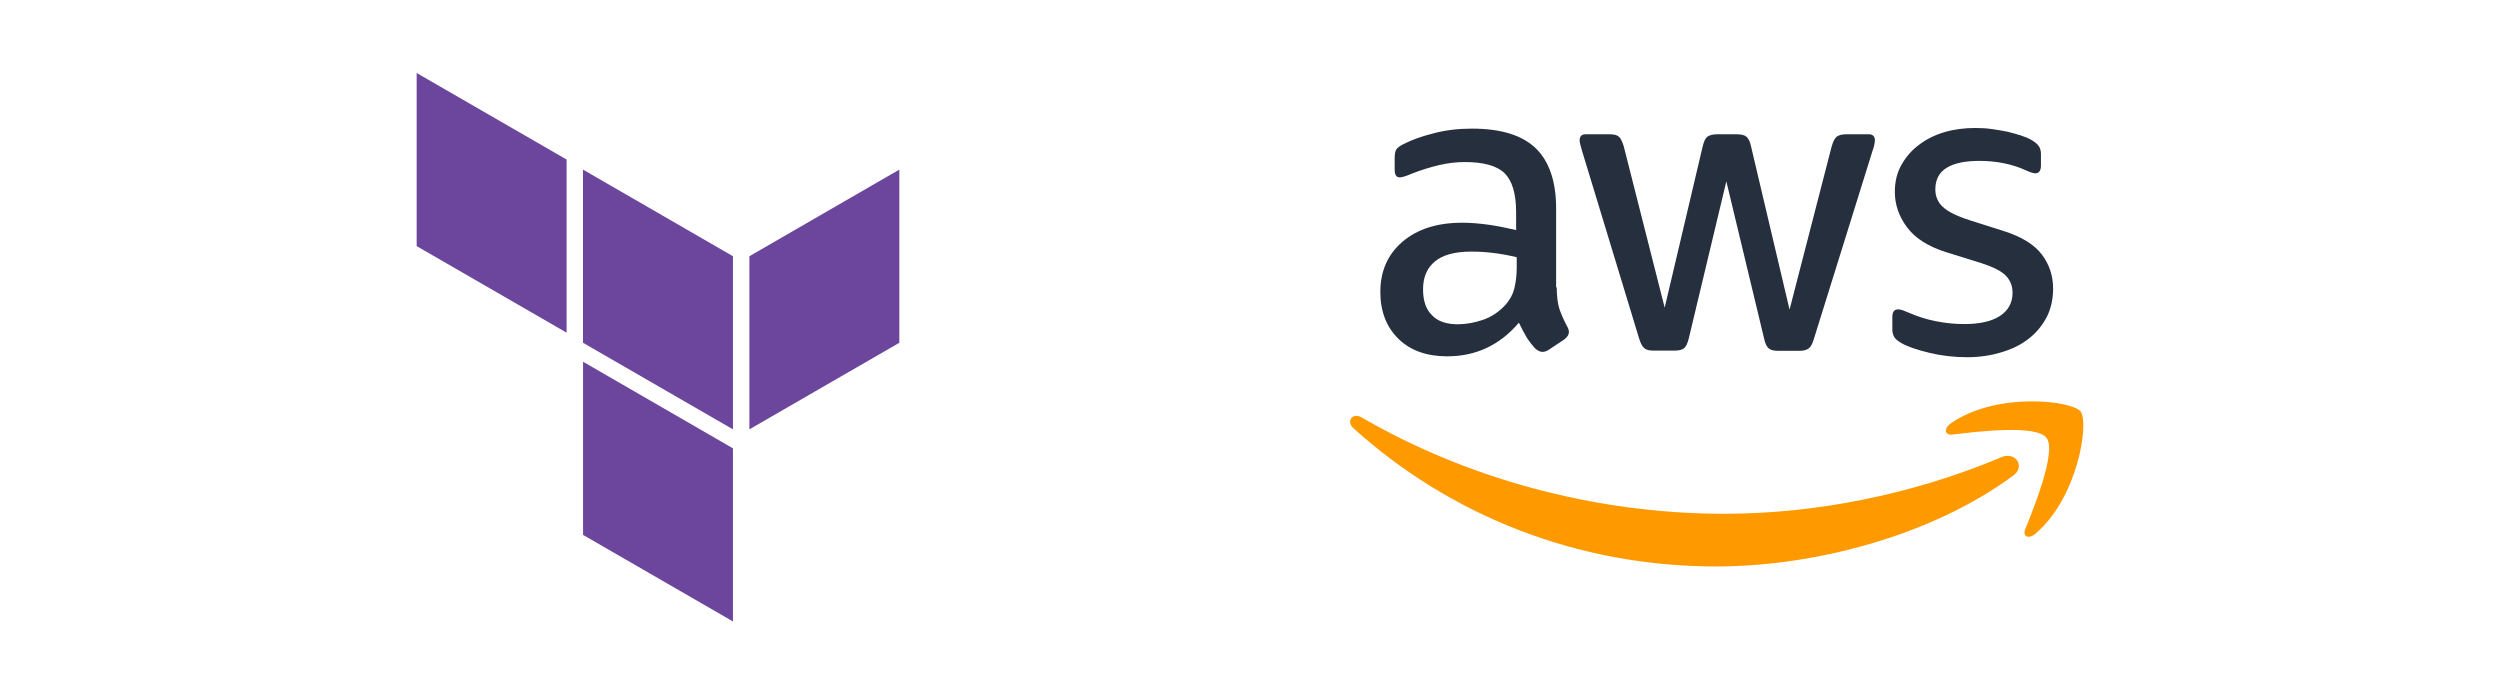 <?xml version="1.0" encoding="UTF-8"?>
<svg xmlns="http://www.w3.org/2000/svg" viewBox="0 0 450 125">
  <defs>
    <style>
      .cls-1 {
        fill: #6b469c;
        fill-rule: evenodd;
      }

      .cls-1, .cls-2, .cls-3 {
        stroke-width: 0px;
      }

      .cls-2 {
        fill: #252f3e;
      }

      .cls-3 {
        fill: #f90;
      }
    </style>
  </defs>
  <g id="aws">
    <g>
      <path class="cls-2" d="m280.21,51.7c0,1.62.18,2.94.48,3.91.35.97.79,2.02,1.4,3.16.22.35.31.7.31,1.01,0,.44-.26.88-.83,1.32l-2.77,1.84c-.4.26-.79.4-1.14.4-.44,0-.88-.22-1.32-.61-.61-.66-1.14-1.36-1.58-2.06-.44-.75-.88-1.58-1.36-2.59-3.42,4.04-7.73,6.06-12.91,6.06-3.69,0-6.63-1.05-8.78-3.16-2.15-2.11-3.25-4.92-3.25-8.43,0-3.73,1.32-6.76,3.99-9.04,2.68-2.28,6.23-3.42,10.75-3.42,1.49,0,3.03.13,4.65.35s3.29.57,5.05.97v-3.2c0-3.34-.7-5.66-2.06-7.02-1.4-1.36-3.78-2.02-7.16-2.02-1.54,0-3.12.18-4.74.57-1.62.4-3.2.88-4.74,1.49-.7.31-1.23.48-1.54.57-.31.09-.53.13-.7.13-.61,0-.92-.44-.92-1.36v-2.15c0-.7.09-1.23.31-1.54s.61-.61,1.23-.92c1.54-.79,3.38-1.45,5.53-1.98,2.15-.57,4.43-.83,6.85-.83,5.22,0,9.04,1.19,11.5,3.56,2.41,2.37,3.64,5.97,3.64,10.8v14.22h.09Zm-17.82,6.67c1.45,0,2.94-.26,4.52-.79,1.58-.53,2.98-1.49,4.17-2.81.7-.83,1.23-1.76,1.49-2.81s.44-2.33.44-3.82v-1.84c-1.27-.31-2.63-.57-4.04-.75s-2.77-.26-4.13-.26c-2.94,0-5.09.57-6.54,1.76-1.45,1.19-2.15,2.85-2.15,5.05,0,2.06.53,3.6,1.62,4.65,1.05,1.1,2.59,1.62,4.61,1.62h0Zm35.25,4.74c-.79,0-1.32-.13-1.67-.44-.35-.26-.66-.88-.92-1.71l-10.32-33.93c-.26-.88-.4-1.45-.4-1.76,0-.7.35-1.1,1.05-1.1h4.3c.83,0,1.4.13,1.71.44.35.26.61.88.88,1.71l7.37,29.06,6.85-29.06c.22-.88.48-1.45.83-1.71.35-.26.97-.44,1.76-.44h3.51c.83,0,1.4.13,1.76.44.35.26.66.88.83,1.71l6.94,29.41,7.59-29.41c.26-.88.57-1.45.88-1.71.35-.26.92-.44,1.71-.44h4.08c.7,0,1.1.35,1.1,1.1,0,.22-.04.44-.09.7-.04.26-.13.61-.31,1.1l-10.58,33.93c-.26.88-.57,1.45-.92,1.71s-.92.44-1.67.44h-3.78c-.83,0-1.4-.13-1.76-.44s-.66-.88-.83-1.76l-6.8-28.31-6.76,28.27c-.22.88-.48,1.45-.83,1.76-.35.31-.97.44-1.76.44h-3.78Zm56.41,1.19c-2.28,0-4.57-.26-6.76-.79-2.19-.53-3.91-1.1-5.05-1.76-.7-.4-1.19-.83-1.36-1.23-.18-.4-.26-.83-.26-1.23v-2.24c0-.92.35-1.36,1.01-1.36.26,0,.53.04.79.13.26.09.66.26,1.1.44,1.49.66,3.12,1.19,4.83,1.54,1.76.35,3.47.53,5.22.53,2.77,0,4.92-.48,6.41-1.45,1.49-.97,2.28-2.37,2.28-4.17,0-1.23-.4-2.24-1.19-3.07-.79-.83-2.28-1.58-4.43-2.28l-6.36-1.98c-3.2-1.01-5.57-2.5-7.02-4.48-1.45-1.93-2.19-4.08-2.19-6.36,0-1.84.4-3.47,1.19-4.87s1.84-2.63,3.16-3.6c1.32-1.01,2.81-1.76,4.57-2.28s3.6-.75,5.53-.75c.97,0,1.98.04,2.94.18,1.01.13,1.93.31,2.85.48.88.22,1.71.44,2.5.7.79.26,1.4.53,1.84.79.61.35,1.05.7,1.32,1.1.26.35.4.83.4,1.45v2.06c0,.92-.35,1.4-1.01,1.4-.35,0-.92-.18-1.67-.53-2.5-1.14-5.31-1.71-8.43-1.71-2.5,0-4.48.4-5.84,1.23s-2.06,2.11-2.06,3.91c0,1.23.44,2.28,1.32,3.12s2.5,1.67,4.83,2.41l6.23,1.98c3.16,1.01,5.44,2.41,6.8,4.21,1.36,1.8,2.02,3.86,2.02,6.15,0,1.89-.4,3.6-1.14,5.09-.79,1.49-1.84,2.81-3.2,3.86-1.36,1.1-2.98,1.89-4.87,2.46-1.98.61-4.04.92-6.28.92h0Z"/>
      <path class="cls-3" d="m362.34,85.63c-14.44,10.67-35.42,16.33-53.46,16.33-25.28,0-48.07-9.35-65.27-24.89-1.36-1.23-.13-2.9,1.49-1.93,18.61,10.8,41.57,17.34,65.32,17.34,16.02,0,33.62-3.34,49.82-10.18,2.41-1.1,4.48,1.58,2.11,3.34h0Z"/>
      <path class="cls-3" d="m368.35,78.79c-1.84-2.37-12.2-1.14-16.9-.57-1.4.18-1.62-1.05-.35-1.98,8.25-5.79,21.82-4.13,23.4-2.19,1.58,1.98-.44,15.54-8.16,22.04-1.19,1.01-2.33.48-1.8-.83,1.76-4.35,5.66-14.13,3.82-16.46Z"/>
    </g>
  </g>
  <g id="terraform">
    <g>
      <polygon class="cls-1" points="104.94 30.53 131.93 46.12 131.93 77.28 104.94 61.7 104.94 30.53"/>
      <polygon class="cls-1" points="134.89 46.12 134.89 77.28 161.88 61.7 161.88 30.53 134.89 46.12"/>
      <polygon class="cls-1" points="75 13.14 75 44.3 101.99 59.88 101.99 28.72 75 13.14"/>
      <polygon class="cls-1" points="104.95 96.28 131.93 111.86 131.93 80.9 131.93 80.7 104.95 65.11 104.95 96.28"/>
    </g>
  </g>
</svg>